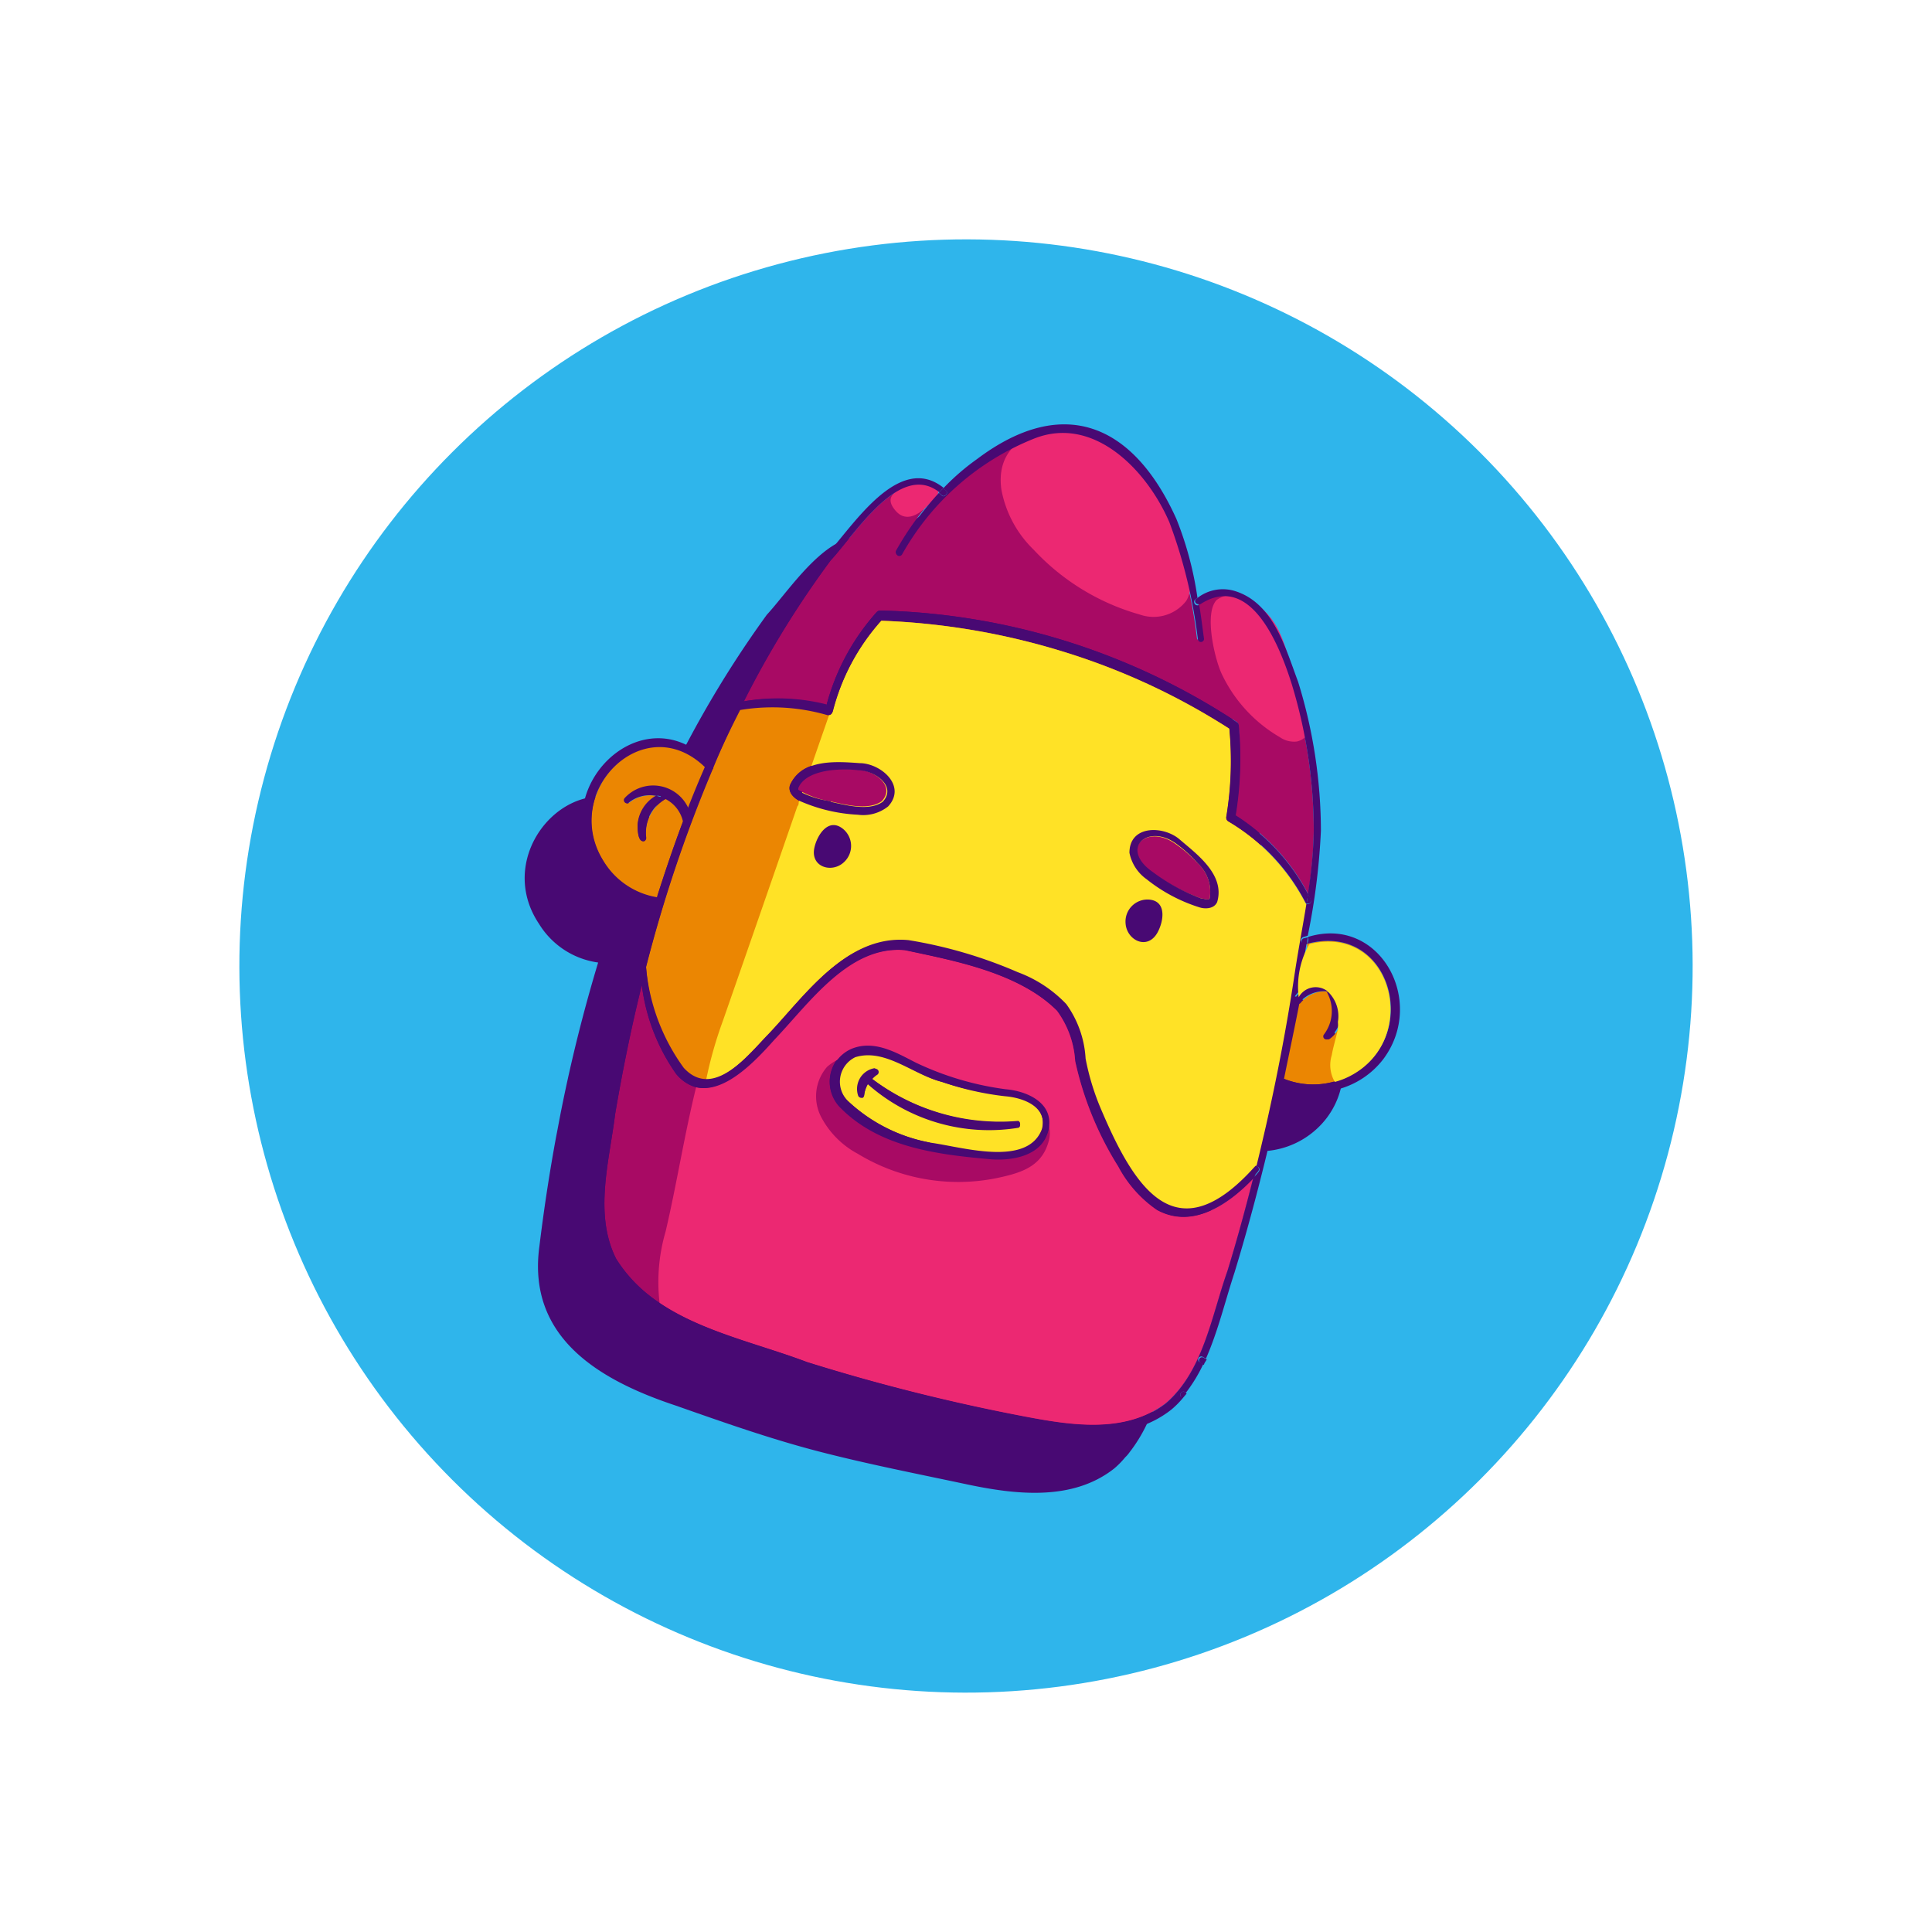 <svg id="ac7613a9-33be-49c4-99be-ecd170eb5c68" data-name="layer 1" xmlns="http://www.w3.org/2000/svg" viewBox="0 0 100 100">
  <title>profile_9</title>
  <g>
    <circle cx="50" cy="50" r="37.61" transform="translate(-20.71 50) rotate(-45)" fill="#2fb5eb"/>
    <path d="M64.18,38.29c-.25-.68-.51-1.44-.83-2.16a4.49,4.49,0,0,0-.68-1.21,3.4,3.4,0,0,0-1.8-1.35,2.21,2.21,0,0,0-1.9.37,18.23,18.23,0,0,0-1.09-4.08c-2.21-4.87-5.83-6.49-10.34-3.09a13.09,13.09,0,0,0-1.73,1.51c-2.33-1.86-4.7,2-6.12,3.54a55,55,0,0,0-6,10.56c-3.45-3.44-8.43,1.5-5.79,5.44a4.27,4.27,0,0,0,3.06,2c-.75,2.48-1.38,5-1.89,7.54-.1.49-.19,1-.28,1.45-.35,1.89-.64,3.8-.87,5.69-.65,4.74,3.11,6.94,7.05,8.25,2.45.86,4.91,1.73,7.42,2.38s5.07,1.15,7.61,1.69,5.5.9,7.67-.81a4.46,4.46,0,0,0,.57-.58,1.57,1.57,0,0,0,.21-.24,7.86,7.86,0,0,0,.91-1.48l.14-.29h0c.63-1.43,1-3,1.48-4.46.75-2.48,1.41-5,2-7.53.17-.73.32-1.47.47-2.2a4.38,4.38,0,0,0,5.21-1.35c2.24-2.95-.19-7.44-3.88-6.32A35.11,35.11,0,0,0,65.36,46,26.17,26.17,0,0,0,64.18,38.29Z" fill="#480973"/>
    <g>
      <path d="M33.44,50.06a10.38,10.38,0,0,0,1.87,5.26,1.55,1.55,0,0,0,1.24.57c1.19,0,2.4-1.53,3.21-2.36,1.9-2,4-5.12,7.18-4.82a23.74,23.74,0,0,1,5.66,1.66A6.65,6.65,0,0,1,55.11,52a5.33,5.33,0,0,1,1,2.82A12.78,12.78,0,0,0,57,57.58c1.79,4.2,4,7.3,7.94,2.82a.16.16,0,0,1,.11,0c.17-.69.33-1.38.49-2.07.57-2.52,1.06-5.07,1.45-7.62.19-1.31.44-2.6.65-3.9a.16.16,0,0,1-.07-.07,10.52,10.52,0,0,0-4-4.22.21.21,0,0,1-.1-.21,17.66,17.66,0,0,0,.16-4.59,34.83,34.83,0,0,0-8.63-4,36.35,36.35,0,0,0-9.38-1.59,11.28,11.28,0,0,0-2.53,4.73.2.2,0,0,1-.18.16h-.07a10.2,10.2,0,0,0-4.53-.27h0c-.51,1-1,2-1.43,3.09A72.45,72.45,0,0,0,33.44,50.06Zm25.91-4.55a2.2,2.2,0,0,1-.89-1.37c0-1.45,1.77-1.41,2.6-.69s2.37,1.81,1.94,3.24c-.16.36-.63.37-.93.27A8.39,8.39,0,0,1,59.35,45.51ZM58.26,47.8a1.14,1.14,0,0,1,1.18-1.24c1,0,.8,1.13.46,1.73C59.37,49.2,58.32,48.66,58.26,47.8ZM42.15,43.89c.14-.67.73-1.59,1.48-1a1.14,1.14,0,0,1,.07,1.71C43.08,45.22,41.94,44.92,42.15,43.89Zm-.78-2.44c-.28-.14-.6-.45-.48-.81a1.78,1.78,0,0,1,1.11-1,6.19,6.19,0,0,1,2.49-.15c1.09,0,2.46,1.17,1.48,2.24a2.07,2.07,0,0,1-1.57.43,8.49,8.49,0,0,1-3-.71Z" fill="#eb8602"/>
      <path d="M36.55,55.89c1.19,0,2.4-1.53,3.21-2.36,1.9-2,4-5.12,7.18-4.82a23.74,23.74,0,0,1,5.66,1.66A6.65,6.65,0,0,1,55.11,52a5.33,5.33,0,0,1,1,2.82A12.78,12.78,0,0,0,57,57.58c1.79,4.2,4,7.3,7.94,2.82a.16.16,0,0,1,.11,0c.17-.69.33-1.38.49-2.07.57-2.52,1.06-5.07,1.45-7.62.19-1.31.44-2.6.65-3.9a.16.16,0,0,1-.07-.07,10.52,10.52,0,0,0-4-4.22.21.21,0,0,1-.1-.21,17.66,17.66,0,0,0,.16-4.59,34.83,34.83,0,0,0-8.63-4,36.35,36.35,0,0,0-9.38-1.59,11.28,11.28,0,0,0-2.53,4.73.2.2,0,0,1-.18.16c-.31.9-.63,1.8-.94,2.71l-.63,1.8c0,.07,0,.13-.07.21q-1.92,5.55-3.85,11.09A21.25,21.25,0,0,0,36.55,55.89Z" fill="#ffe226"/>
      <path d="M36.51,39.7C33.32,36.57,29,41,31.24,44.57A4,4,0,0,0,34,46.44c.42-1.32.86-2.62,1.35-3.92a1.73,1.73,0,0,0-.9-1.16,2,2,0,0,0-1,2,.19.19,0,0,1-.1.18c-.34.08-.34-.62-.34-.84A1.89,1.89,0,0,1,34,41.2a1.73,1.73,0,0,0-1.42.34c-.14.13-.35-.08-.22-.23a2,2,0,0,1,3.26.62C35.88,41.18,36.19,40.43,36.51,39.7Z" fill="#eb8602"/>
      <path d="M31.89,65.15a7.57,7.57,0,0,0,2.25,2.29c2.22,1.5,5.16,2.12,7.63,3.06a101.61,101.61,0,0,0,11.28,2.82c2.42.46,5.22.9,7.31-.71,1.93-1.67,2.35-4.49,3.18-6.84.49-1.59.93-3.21,1.34-4.83-1.23,1.35-3.12,2.72-5,1.69a6.3,6.3,0,0,1-2-2.25,17.14,17.14,0,0,1-2.23-5.46,4.89,4.89,0,0,0-.94-2.6c-2-2-5.19-2.56-7.89-3.14-2.91-.27-5,2.72-6.79,4.64-.94,1-2.55,2.78-4,2.46A2.05,2.05,0,0,1,35,55.59,10.16,10.16,0,0,1,33.22,51c-.55,2.21-1,4.44-1.38,6.67C31.54,60.1,30.73,62.84,31.89,65.15Zm12.2-10.91c1.18-.43,2.31.25,3.31.72a15.46,15.46,0,0,0,4.66,1.38c1.17.1,2.57.76,2.19,2.18-.33,1.25-1.8,1.52-2.9,1.45-2.73-.24-5.76-.59-7.8-2.62A1.88,1.88,0,0,1,44.09,54.24Z" fill="#a80a64"/>
      <path d="M34.14,67.44c2.22,1.5,5.16,2.12,7.63,3.06a101.61,101.61,0,0,0,11.28,2.82c2.42.46,5.22.9,7.31-.71,1.93-1.67,2.35-4.49,3.18-6.84.49-1.59.93-3.21,1.34-4.83-1.23,1.35-3.12,2.72-5,1.69a6.3,6.3,0,0,1-2-2.25,17.14,17.14,0,0,1-2.23-5.46,4.89,4.89,0,0,0-.94-2.6c-2-2-5.19-2.56-7.89-3.14-2.91-.27-5,2.72-6.79,4.64-.94,1-2.55,2.78-4,2.46-.61,2.47-1,5-1.58,7.47A9.31,9.31,0,0,0,34.14,67.44Zm8.67-12.22a2.46,2.46,0,0,1,1.82-.61,7.65,7.65,0,0,1,1.92.45,22.2,22.2,0,0,1,2.78.95,8.59,8.59,0,0,0,2.84,1,3.24,3.24,0,0,1,1.61.41,1.62,1.62,0,0,1,.47,1.75c-.39,1.27-1.5,1.56-2.67,1.81a10,10,0,0,1-7.18-1.26,4.56,4.56,0,0,1-1.91-1.93A2.32,2.32,0,0,1,42.81,55.22Z" fill="#ec2872"/>
      <path d="M38.51,36.3a10.25,10.25,0,0,1,4.27.2,11.68,11.68,0,0,1,2.6-4.82.27.27,0,0,1,.17-.08A35.06,35.06,0,0,1,64,37.36a.19.19,0,0,1,.1.16,18.25,18.25,0,0,1-.16,4.67,10.71,10.71,0,0,1,3.77,4.08A22.75,22.75,0,0,0,68,43a26.11,26.11,0,0,0-1.14-7.6c-.62-2-2.13-5.87-4.75-4.16a.11.11,0,0,1-.09,0c.1.59.17,1.18.25,1.76a.16.16,0,0,1-.32,0A26.21,26.21,0,0,0,60.5,27c-1.11-2.66-3.86-5.57-7-4.34a13.62,13.62,0,0,0-6.84,6,.17.17,0,0,1-.22.06.17.17,0,0,1-.06-.22,15.42,15.42,0,0,1,2.19-3C46.55,23.88,44.23,27.69,43,29A50.2,50.2,0,0,0,38.51,36.3Z" fill="#a80a64"/>
      <path d="M41.32,40.74c0,.06,0,.08,0,.14a4.83,4.83,0,0,0,1.62.59c.83.18,2,.5,2.7,0,.73-.79-.37-1.6-1.24-1.63a6.48,6.48,0,0,0-1.46,0C42.35,39.9,41.56,40.14,41.32,40.74Z" fill="#a80a64"/>
      <path d="M48.76,56A15.13,15.13,0,0,0,52,56.7c1,.08,2.23.56,1.93,1.74-.75,2-4.18.91-5.8.7A8.47,8.47,0,0,1,43.9,57a1.41,1.41,0,0,1,.37-2.35C45.82,54.21,47.28,55.61,48.76,56Zm-4.13.84a.18.18,0,0,0,.1-.15,1.54,1.54,0,0,1,.19-.57,9.46,9.46,0,0,0,7.75,2.26c.19,0,.16-.35,0-.33a11,11,0,0,1-7.52-2.2,1.25,1.25,0,0,1,.27-.23.17.17,0,0,0-.12-.3,1.09,1.09,0,0,0-.84,1.43A.17.17,0,0,0,44.63,56.81Z" fill="#ffe226"/>
      <path d="M60.88,43.71c-1.48-1.11-3,.22-1.25,1.44a10.16,10.16,0,0,0,2.56,1.36c.16,0,.33.1.42,0A2,2,0,0,0,62,44.69,6.76,6.76,0,0,0,60.88,43.71Z" fill="#a80a64"/>
      <path d="M66.46,55.84a4,4,0,0,0,2.63.13,3.85,3.85,0,0,0,.76-.29c3.73-1.9,2.22-7.89-2.06-6.85l-.13,0c0,.1,0,.18,0,.27-.1.53-.18,1.07-.25,1.59,0,.22-.07.44-.11.66A2,2,0,0,1,69,50.83a2,2,0,0,1,1.57,1.51.16.16,0,0,1-.31.1,1.78,1.78,0,0,0-1-1,2,2,0,0,1,.25,1,1.8,1.8,0,0,1-.23.81,1.5,1.5,0,0,1-.45.52.16.16,0,0,1-.22-.23,2,2,0,0,0,.14-2.23,1.68,1.68,0,0,0-1.43.6.15.15,0,0,1-.07.05C67,53.25,66.72,54.55,66.46,55.84Z" fill="#eb8602"/>
      <path d="M67.13,38.38a1.28,1.28,0,0,1-.88-.22,7.49,7.49,0,0,1-3-3.25c-.37-.76-.94-3.16-.28-3.85a1.33,1.33,0,0,1,1.39-.12c2.32.91,2.22,3.41,3,5.39C67.58,36.91,68.15,38.13,67.13,38.38Z" fill="#ec2872"/>
      <path d="M59,31.81a11.91,11.91,0,0,1-5.5-3.36,5.8,5.8,0,0,1-1.67-3.12C51.35,21.83,56,21.59,58,23.1a10.5,10.5,0,0,1,3.2,5.15c.26.86.71,2,.2,2.85A2.14,2.14,0,0,1,59,31.81Z" fill="#ec2872"/>
      <path d="M48.57,25.48a.76.76,0,0,1-.26.4l-.36.35c-.45.44-1.08.8-1.59.21s-.2-.89.27-1.16S48.72,24.54,48.57,25.48Z" fill="#ec2872"/>
      <g>
        <path d="M36.65,39.37c-3.45-3.44-8.42,1.5-5.78,5.43a4.22,4.22,0,0,0,3.05,2c0-.11.07-.22.1-.33a4,4,0,0,1-2.78-1.87c-2.28-3.55,2.08-8,5.27-4.87C36.56,39.58,36.61,39.48,36.65,39.37Z" fill="#480973"/>
        <path d="M30.88,61.45c-.65,4.73,3.12,6.94,7.05,8.25,2.45.86,4.91,1.72,7.43,2.37s5.07,1.16,7.6,1.7,5.5.9,7.67-.81a4.54,4.54,0,0,0,.58-.58s-.05-.06-.08-.08a.16.16,0,0,1,.25-.21s0,0,0,0a8,8,0,0,0,.9-1.48l-.16-.09a.16.16,0,1,1,.15-.28l.15.08c.63-1.43,1-3,1.48-4.46.76-2.49,1.41-5,2-7.53.16-.73.32-1.47.46-2.21l-.19-.09a.16.16,0,0,1-.07-.22.16.16,0,0,1,.21-.07l.12.06c.26-1.29.5-2.59.71-3.88a.16.16,0,0,1-.19-.24,1.6,1.6,0,0,1,.28-.35c0-.22.07-.44.11-.66.08-.61.19-1.24.29-1.86l-.06,0a.16.16,0,0,1-.13-.3l.25-.08A34.83,34.83,0,0,0,68.37,43a26.17,26.17,0,0,0-1.18-7.71c-.66-1.75-1.28-4.11-3.31-4.71a2.14,2.14,0,0,0-1.9.37c0,.11,0,.22.05.33a.11.11,0,0,0,.09,0c2.62-1.71,4.13,2.18,4.75,4.16A26.11,26.11,0,0,1,68,43a22.75,22.75,0,0,1-.31,3.29,1.51,1.51,0,0,1,.15.28c.08.15-.1.27-.22.21-.21,1.3-.46,2.59-.65,3.9-.39,2.55-.88,5.1-1.45,7.62-.16.69-.32,1.38-.49,2.07a.17.17,0,0,1,.12.28,3.92,3.92,0,0,1-.28.31c-.41,1.62-.85,3.24-1.34,4.83-.83,2.35-1.25,5.17-3.18,6.84-2.09,1.61-4.89,1.17-7.31.71A101.61,101.61,0,0,1,41.77,70.5c-3.45-1.31-7.81-2-9.88-5.35-1.16-2.31-.35-5.05-.05-7.5.38-2.23.83-4.46,1.38-6.67,0-.32-.08-.65-.11-1s.32-.23.32,0c0,0,0,.06,0,.08a72.45,72.45,0,0,1,3.46-10.3.17.17,0,0,1-.28,0,.35.35,0,0,0-.11-.1c-.32.73-.63,1.48-.92,2.23a1.69,1.69,0,0,1,.12.64c0,.19-.29.22-.32,0l0-.08c-.49,1.3-.93,2.6-1.35,3.92l.17,0a.17.17,0,0,1,.16.17.16.16,0,0,1-.17.15h-.26c-.75,2.48-1.38,5-1.89,7.54a1.34,1.34,0,0,1,.06-.12c.09-.19.38,0,.3.13l-.63,1.44C31.4,57.65,31.12,59.56,30.88,61.45Z" fill="#480973"/>
        <path d="M31.76,55.76l.63-1.44c.08-.17-.21-.32-.3-.13a1.34,1.34,0,0,0-.06.12C31.93,54.8,31.84,55.28,31.76,55.76Z" fill="#480973"/>
        <path d="M32.33,41.31c-.13.15.08.36.22.23A1.73,1.73,0,0,1,34,41.2a1.3,1.3,0,0,1,.44-.17.16.16,0,0,1,.1.3l0,0a1.73,1.73,0,0,1,.9,1.16c.07-.19.15-.39.22-.59A2,2,0,0,0,32.33,41.31Z" fill="#480973"/>
        <path d="M33,42.69c0,.22,0,.92.34.84a.19.19,0,0,0,.1-.18,2,2,0,0,1,1-2,1.54,1.54,0,0,0-.5-.16A1.89,1.89,0,0,0,33,42.69Z" fill="#480973"/>
        <path d="M33.43,50c0-.21-.34-.19-.32,0s.06.66.11,1c.07-.31.15-.61.22-.92C33.44,50,33.43,50,33.43,50Z" fill="#480973"/>
        <path d="M33.44,50.06c-.07.31-.15.61-.22.92A10.16,10.16,0,0,0,35,55.59c1.68,1.94,3.91-.46,5.08-1.77,1.83-1.92,3.88-4.91,6.79-4.64,2.7.58,5.84,1.19,7.89,3.14a4.89,4.89,0,0,1,.94,2.6,17.14,17.14,0,0,0,2.23,5.46,6.3,6.3,0,0,0,2,2.25c1.84,1,3.73-.34,5-1.69.06-.19.11-.39.16-.59a.16.16,0,0,0-.11,0c-4,4.48-6.15,1.38-7.94-2.82a12.78,12.78,0,0,1-.85-2.74,5.33,5.33,0,0,0-1-2.82,6.65,6.65,0,0,0-2.51-1.65,23.74,23.74,0,0,0-5.66-1.66c-3.18-.3-5.28,2.81-7.18,4.82-1.1,1.12-2.92,3.46-4.45,1.79A10.38,10.38,0,0,1,33.44,50.06Z" fill="#480973"/>
        <path d="M33.92,46.77h.26a.16.16,0,0,0,.17-.15.17.17,0,0,0-.16-.17l-.17,0C34,46.55,34,46.66,33.92,46.77Z" fill="#480973"/>
        <path d="M34.41,41a1.3,1.3,0,0,0-.44.17,1.54,1.54,0,0,1,.5.16l0,0A.16.16,0,0,0,34.41,41Z" fill="#480973"/>
        <path d="M35.37,42.52l0,.08c0,.19.34.16.32,0a1.69,1.69,0,0,0-.12-.64C35.52,42.13,35.44,42.33,35.37,42.52Z" fill="#480973"/>
        <path d="M36.65,39.37c0,.11-.09.21-.14.33a.35.35,0,0,1,.11.1.17.17,0,0,0,.28,0,.16.16,0,0,0,0-.16Z" fill="#480973"/>
        <path d="M36.65,39.37l.23.23a.16.16,0,0,1,0,.16c.45-1,.92-2.08,1.43-3.09h-.07a.16.16,0,0,1-.19-.13.18.18,0,0,1,.13-.19l.31-.05A50.2,50.2,0,0,1,43,29c1.25-1.33,3.57-5.14,5.62-3.52l.22-.23c-2.33-1.86-4.7,2-6.11,3.53A55.42,55.42,0,0,0,36.65,39.37Z" fill="#480973"/>
        <path d="M38.2,36.35a.18.18,0,0,0-.13.19.16.16,0,0,0,.19.13h.08c0-.12.11-.24.17-.36Z" fill="#480973"/>
        <path d="M38.51,36.3c-.06.12-.12.24-.17.36a10.2,10.2,0,0,1,4.53.27.19.19,0,0,0,.25-.15,11.28,11.28,0,0,1,2.53-4.73h-.11l.17-.07-.06.08A36.35,36.35,0,0,1,55,33.64a34.83,34.83,0,0,1,8.63,4v-.1l.1.15a.47.47,0,0,0-.1,0,17.66,17.66,0,0,1-.16,4.59.21.21,0,0,0,.1.21,10.52,10.52,0,0,1,4,4.22.16.16,0,0,0,.07.07c0-.16.05-.33.07-.49a10.71,10.71,0,0,0-3.77-4.08.68.68,0,0,0,0,.14l-.1-.21.12.07a18.25,18.25,0,0,0,.16-4.67.19.19,0,0,0-.1-.16A35.06,35.06,0,0,0,45.55,31.6a.27.27,0,0,0-.17.08,11.68,11.68,0,0,0-2.6,4.82l.2,0-.25.15a1.33,1.33,0,0,1,.05-.19A10.25,10.25,0,0,0,38.51,36.3Z" fill="#480973"/>
        <path d="M44.49,39.5c1.09,0,2.46,1.17,1.48,2.24a2.07,2.07,0,0,1-1.57.43,8.49,8.49,0,0,1-3-.71c-.29-.13-.63-.45-.51-.82C41.51,39.28,43.25,39.41,44.49,39.5Zm-1.5,2c.83.18,2,.5,2.7,0,.73-.79-.37-1.6-1.24-1.63a6.48,6.48,0,0,0-1.46,0c-.64.08-1.43.32-1.67.92,0,.06,0,.08,0,.14A4.83,4.83,0,0,0,43,41.47Z" fill="#480973"/>
        <path d="M42.15,43.89c-.21,1,.93,1.33,1.55.72a1.14,1.14,0,0,0-.07-1.71C42.88,42.3,42.29,43.22,42.15,43.89Z" fill="#480973"/>
        <path d="M42.78,36.5a1.33,1.33,0,0,0-.05.19l.25-.15Z" fill="#480973"/>
        <path d="M47.4,55a15.46,15.46,0,0,0,4.66,1.38c1.17.1,2.57.76,2.19,2.18-.33,1.25-1.8,1.52-2.9,1.45-2.73-.24-5.76-.59-7.8-2.62a1.88,1.88,0,0,1,.54-3.11C45.27,53.81,46.4,54.49,47.4,55Zm.74,4.18c1.62.21,5,1.32,5.8-.7.3-1.18-.94-1.66-1.93-1.74A15.13,15.13,0,0,1,48.76,56c-1.48-.36-2.94-1.76-4.49-1.28A1.41,1.41,0,0,0,43.9,57,8.47,8.47,0,0,0,48.14,59.14Z" fill="#480973"/>
        <path d="M45.26,55.29a1.09,1.09,0,0,0-.84,1.43.17.17,0,0,0,.21.09.18.18,0,0,0,.1-.15,1.54,1.54,0,0,1,.19-.57L44.85,56c-.15-.14,0-.37.2-.25l.06,0a1.25,1.25,0,0,1,.27-.23A.17.17,0,0,0,45.26,55.29Z" fill="#480973"/>
        <path d="M45.05,55.78c-.15-.12-.35.11-.2.25l.07.06a1.2,1.2,0,0,1,.19-.27Z" fill="#480973"/>
        <path d="M45.11,55.82a1.2,1.2,0,0,0-.19.27,9.46,9.46,0,0,0,7.75,2.26c.19,0,.16-.35,0-.33A11,11,0,0,1,45.11,55.82Z" fill="#480973"/>
        <path d="M45.54,32h.11l.06-.08Z" fill="#480973"/>
        <path d="M46.41,28.54a.17.17,0,0,0,.06.22.17.17,0,0,0,.22-.06,13.62,13.62,0,0,1,6.84-6c3.11-1.23,5.86,1.68,7,4.34A26.21,26.21,0,0,1,62,33.07a.16.16,0,0,0,.32,0c-.08-.58-.15-1.17-.25-1.76A.16.16,0,0,1,61.9,31l.08-.06a17.71,17.71,0,0,0-1.09-4.08c-2.2-4.88-5.82-6.49-10.33-3.09a11.93,11.93,0,0,0-1.74,1.51l.15.12c.14.14-.1.4-.24.23l-.13-.12A15.42,15.42,0,0,0,46.41,28.54Z" fill="#480973"/>
        <path d="M48.6,25.5l.13.12c.14.17.38-.09.24-.23l-.15-.12Z" fill="#480973"/>
        <path d="M59.44,46.56a1.14,1.14,0,0,0-1.18,1.24c.06.86,1.11,1.4,1.64.49C60.24,47.69,60.41,46.61,59.44,46.56Z" fill="#480973"/>
        <path d="M63,46.69c-.16.36-.63.37-.93.27a8.39,8.39,0,0,1-2.72-1.45,2.2,2.2,0,0,1-.89-1.37c0-1.45,1.77-1.41,2.6-.69S63.43,45.26,63,46.69Zm-.81-.18c.16,0,.33.1.42,0A2,2,0,0,0,62,44.69a6.76,6.76,0,0,0-1.09-1c-1.48-1.11-3,.22-1.25,1.44A10.16,10.16,0,0,0,62.19,46.51Z" fill="#480973"/>
        <path d="M61.38,72.09a.16.16,0,0,0-.25.21s0,.06.08.08l.21-.25S61.39,72.1,61.38,72.09Z" fill="#480973"/>
        <path d="M61.9,31a.16.16,0,0,0,.13.27c0-.11,0-.22-.05-.33Z" fill="#480973"/>
        <path d="M62.31,70.28a.16.16,0,1,0-.15.28l.16.09c0-.1.1-.19.14-.29h0Z" fill="#480973"/>
        <path d="M63.66,37.57v.1a.47.47,0,0,1,.1,0Z" fill="#480973"/>
        <path d="M63.81,42.12l.1.21a.68.68,0,0,1,0-.14Z" fill="#480973"/>
        <path d="M65,60.35c-.05.2-.1.4-.16.59a3.92,3.92,0,0,0,.28-.31A.17.17,0,0,0,65,60.35Z" fill="#480973"/>
        <path d="M66.13,55.85a.16.16,0,0,0,.07.22l.19.09c0-.11,0-.22.07-.32l-.12-.06A.16.16,0,0,0,66.13,55.85Z" fill="#480973"/>
        <path d="M66.46,55.84c0,.1,0,.21-.07.32a4.36,4.36,0,0,0,5.21-1.34c2.24-3-.18-7.45-3.88-6.33,0,.12,0,.25-.06.36,4.38-1.18,6,4.91,2.19,6.83A4.1,4.1,0,0,1,66.46,55.84Z" fill="#480973"/>
        <path d="M67,51.72a.16.16,0,0,0,.19.24l.09-.59A1.6,1.6,0,0,0,67,51.72Z" fill="#480973"/>
        <path d="M67.26,51.37l-.09.59a.15.15,0,0,0,.07-.05,1.68,1.68,0,0,1,1.43-.6l0-.05c-.1-.14.11-.34.24-.21a1.48,1.48,0,0,1,.3.36,1.78,1.78,0,0,1,1,1,.16.16,0,0,0,.31-.1A2,2,0,0,0,69,50.83,2,2,0,0,0,67.26,51.37Z" fill="#480973"/>
        <path d="M67.47,48.57a.16.16,0,0,0,.13.3l.06,0c0-.11,0-.24.06-.36Z" fill="#480973"/>
        <path d="M67.63,46.76c.12.06.3-.06.22-.21a1.51,1.51,0,0,0-.15-.28C67.68,46.43,67.66,46.6,67.63,46.76Z" fill="#480973"/>
        <path d="M68.53,53.54a.16.16,0,0,0,.22.23,1.76,1.76,0,0,0,.68-1.33,2,2,0,0,0-.25-1,1.49,1.49,0,0,0-.51-.1A2,2,0,0,1,68.53,53.54Z" fill="#480973"/>
        <path d="M68.88,51.05c-.13-.13-.34.07-.24.21l0,.05a1.49,1.49,0,0,1,.51.1A1.48,1.48,0,0,0,68.88,51.05Z" fill="#480973"/>
      </g>
      <path d="M67.22,51.62a1,1,0,0,1,1.47-.33,1.75,1.75,0,0,1,.56,1.6,2.23,2.23,0,0,1,0,.36c-.09.46-.24.91-.32,1.37A1.73,1.73,0,0,0,69.09,56a3.85,3.85,0,0,0,.76-.29c3.73-1.9,2.22-7.89-2.06-6.85a1.69,1.69,0,0,0-.17.29A4.47,4.47,0,0,0,67.22,51.62Z" fill="#ffe226"/>
    </g>
  </g>
</svg>
